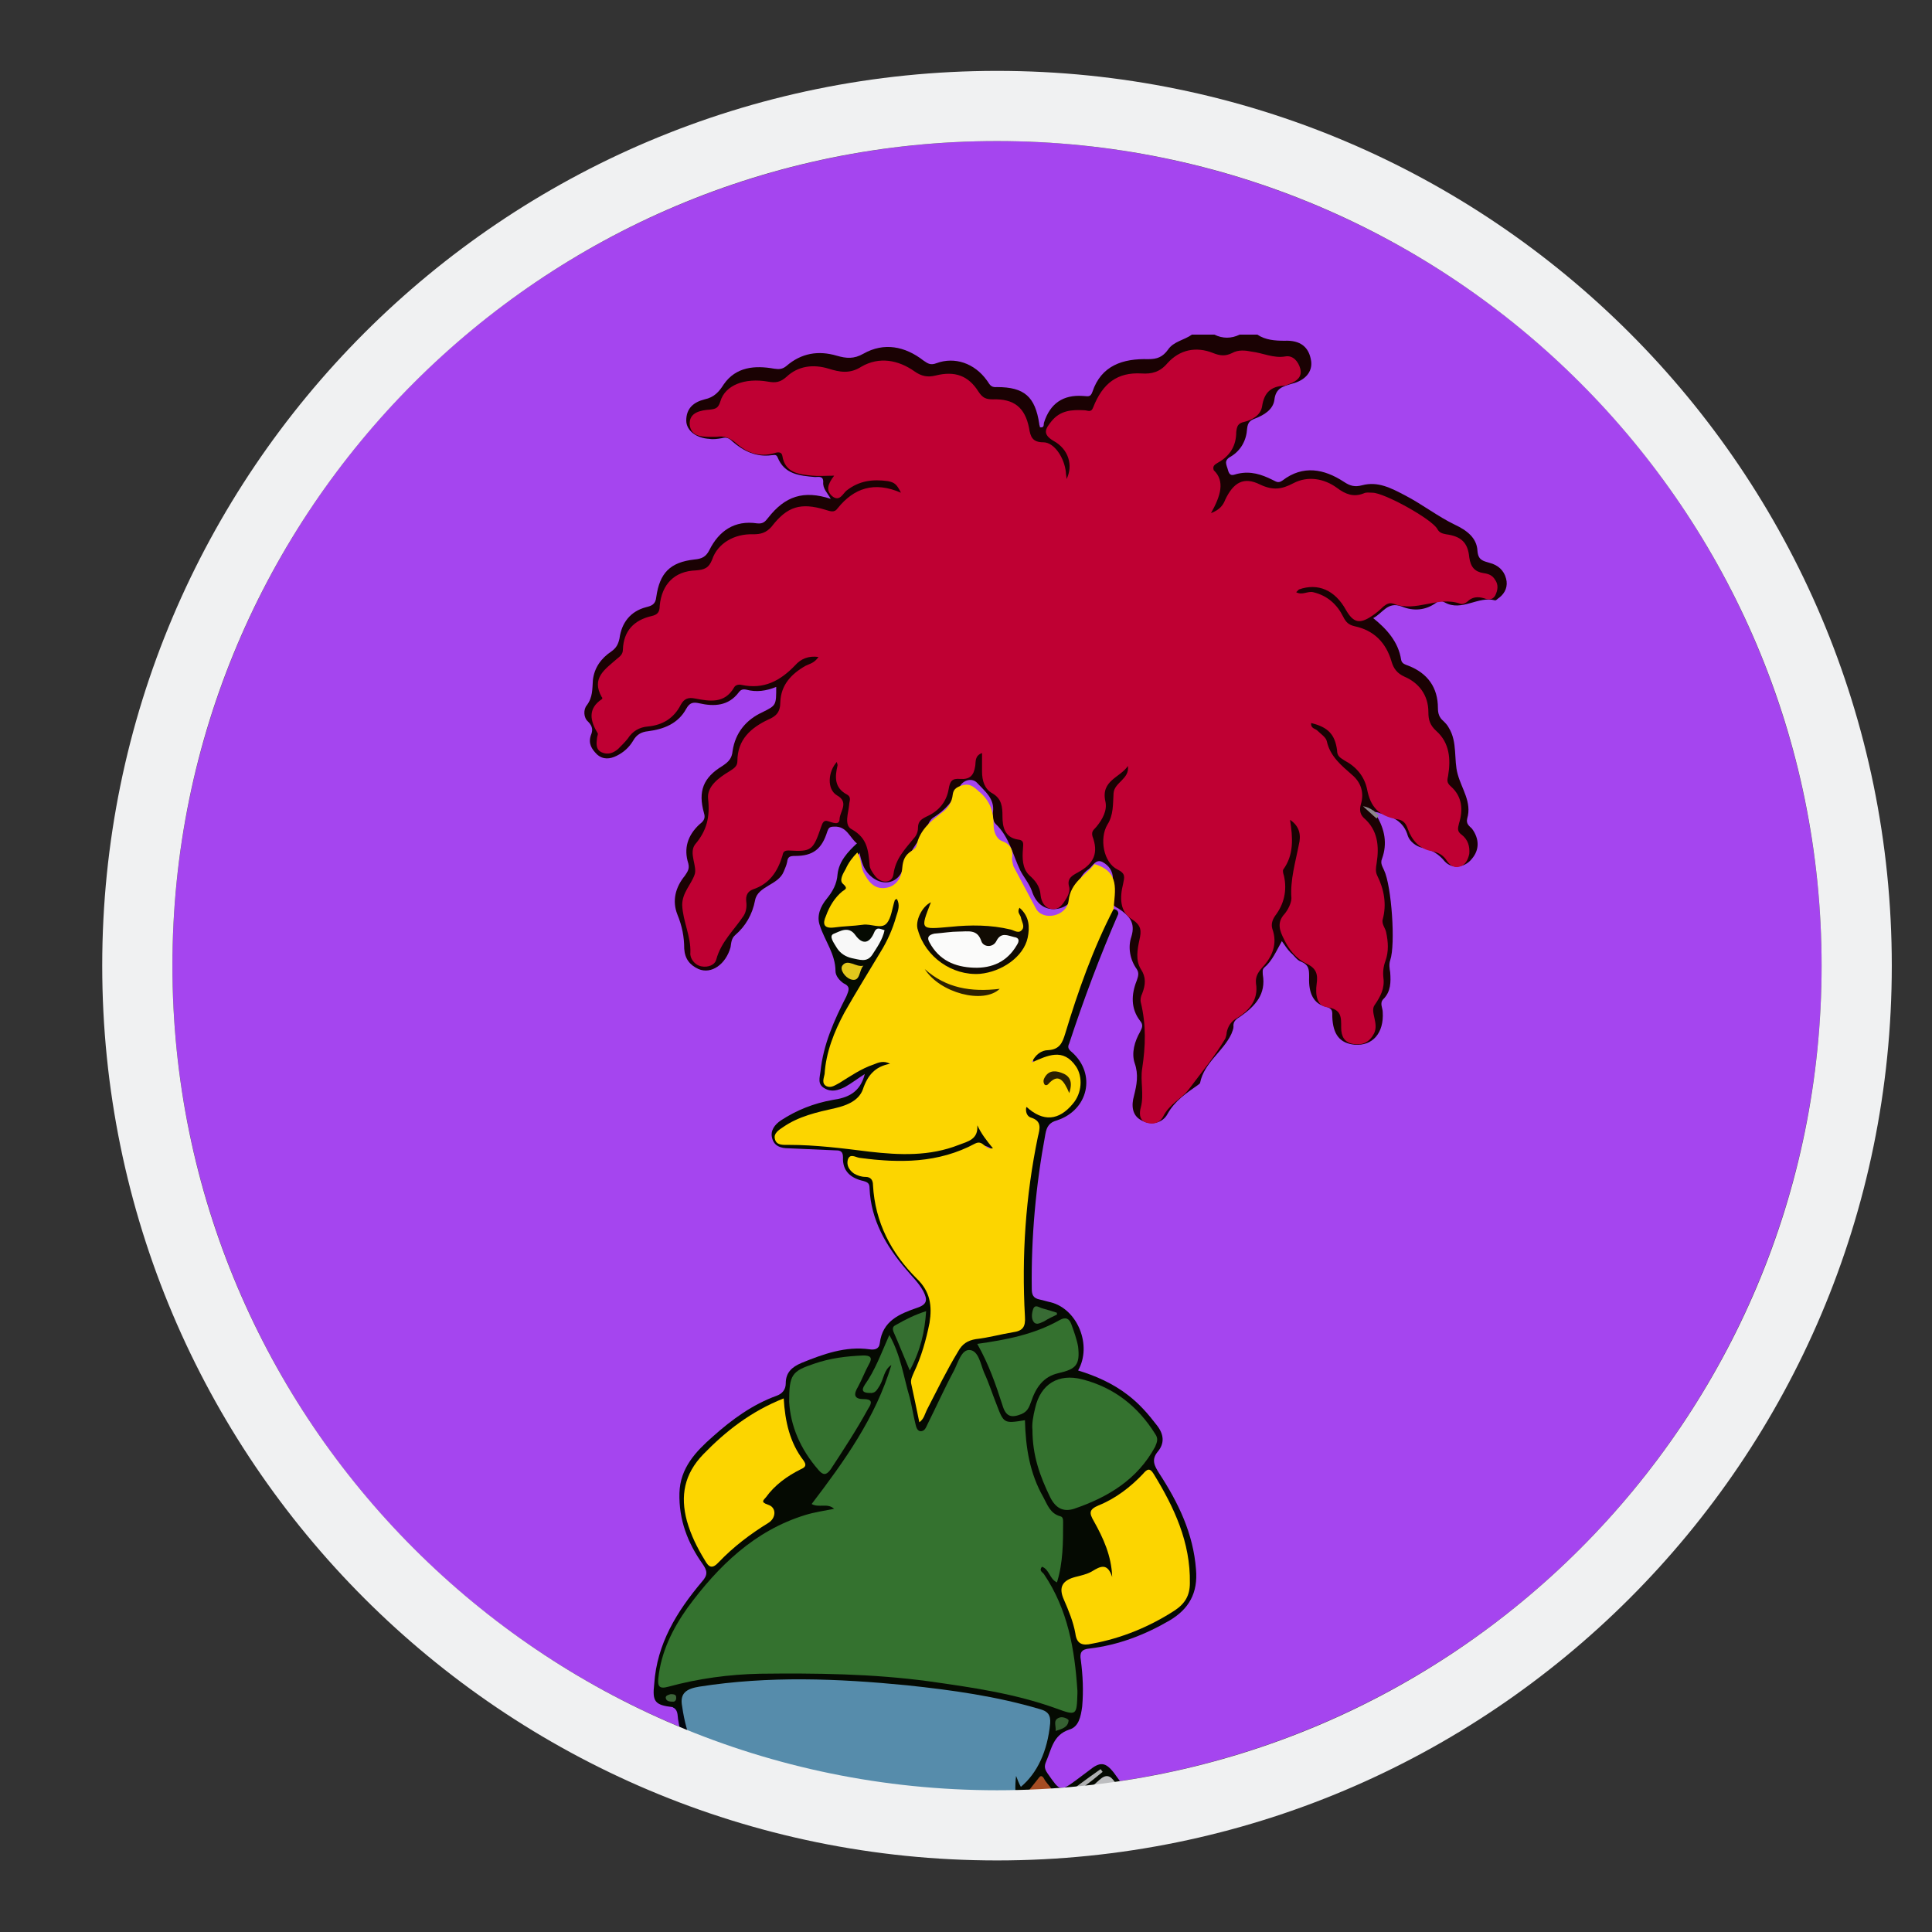 <?xml version="1.0" encoding="utf-8"?>
<!-- Generator: Adobe Illustrator 17.1.0, SVG Export Plug-In . SVG Version: 6.00 Build 0)  -->
<!DOCTYPE svg PUBLIC "-//W3C//DTD SVG 1.0//EN" "http://www.w3.org/TR/2001/REC-SVG-20010904/DTD/svg10.dtd">
<svg version="1.0" xmlns:x="http://ns.adobe.com/Extensibility/1.0/" xmlns:i="http://ns.adobe.com/AdobeIllustrator/10.0/" xmlns:graph="http://ns.adobe.com/Graphs/1.0/"
	 xmlns="http://www.w3.org/2000/svg" xmlns:xlink="http://www.w3.org/1999/xlink" x="0px" y="0px" viewBox="0 0 283.5 283.5"
	 enable-background="new 0 0 283.5 283.5" xml:space="preserve">
<rect x="0" y="0" width="283.5" height="283.5" fill="#333333" stroke="none"/>
<g id="Calque_2">
	<circle fill="#A545EF" cx="146.3" cy="141.7" r="121"/>
</g>
<g id="Calque_4">
	<g>
		<path fill="#1A0203" d="M125.8,123.8c-1.1-0.8-1.5-2.6-3.4-2.5c-0.7,0-0.8,0.2-1,0.7c-0.8,2.6-2.1,3.6-4.7,3.6
			c-0.8,0-1.1,0.1-1.2,0.9c-0.1,0.5-0.3,0.9-0.5,1.4c-0.8,2-3.8,2.1-4.2,4.2c-0.4,2.1-1.4,3.8-2.9,5.1c-0.6,0.5-0.6,1.2-0.7,1.8
			c-0.7,2.5-2.8,4-4.7,3.2c-1.3-0.6-2-1.5-2.1-3c0-1.7-0.3-3.3-1-5c-0.8-2-0.3-4,1.1-5.7c0.4-0.6,0.7-1,0.5-1.8
			c-0.7-2.2-0.1-4.1,1.6-5.7c0.5-0.4,1-0.8,0.7-1.7c-0.9-3.2-0.1-5.2,2.7-6.9c0.9-0.6,1.4-1.1,1.5-2.2c0.4-2.7,2-4.6,4.4-5.7
			c2-1,2-1,2-3.7c-1.5,0.6-2.9,0.8-4.4,0.4c-0.5-0.1-0.8,0-1.1,0.4c-1.5,2-3.6,2.1-5.8,1.6c-0.9-0.2-1.4-0.1-1.9,0.8
			c-1.2,2.2-3.3,3-5.6,3.3c-1,0.1-1.7,0.5-2.2,1.4c-0.6,1-1.4,1.7-2.4,2.2c-1,0.5-2,0.6-2.9-0.2c-0.8-0.8-1.3-1.6-0.9-2.8
			c0.3-0.7,0.3-1.3-0.4-2c-0.7-0.6-0.7-1.8-0.2-2.4c0.9-1.2,0.8-2.4,0.9-3.7c0.2-1.8,1.2-3.2,2.7-4.2c0.7-0.5,1-1,1.2-1.9
			c0.3-2.3,1.6-4,3.9-4.6c0.8-0.2,1.4-0.4,1.5-1.5c0.5-3.5,2-5.1,5.6-5.5c1.1-0.1,1.7-0.4,2.2-1.4c1.4-2.8,3.7-4.4,7-3.9
			c0.9,0.1,1.2-0.3,1.6-0.8c2.5-3.2,5.2-4.1,9.2-2.8c-0.5-0.9-1.2-1.5-1.1-2.5c0-0.9-0.7-0.7-1.2-0.7c-2.3-0.2-4.5-0.4-5.5-2.9
			c-0.2-0.5-0.6-0.3-0.9-0.3c-2.2,0.3-4.1-0.6-5.7-2c-0.5-0.5-0.9-0.7-1.6-0.5c-0.6,0.1-1.2,0.2-1.8,0.1c-1.9-0.1-3.4-1.2-3.4-2.7
			c0-1.8,1.1-2.7,2.7-3.1c1.4-0.3,2.1-1.1,2.8-2.2c1.8-2.6,4.6-2.8,7.4-2.3c0.7,0.1,1.2,0.1,1.8-0.4c2.2-1.9,4.7-2.3,7.4-1.5
			c1.4,0.4,2.5,0.5,3.9-0.3c3-1.7,6.1-1.1,8.8,1c0.7,0.5,1.1,0.7,1.9,0.4c2.7-1,5.6,0,7.4,2.5c0.4,0.5,0.5,1.1,1.5,1
			c4,0,5.6,1.4,6.2,5.4c0,0.2,0.1,0.3,0.1,0.5c0.7,0.1,0.5-0.4,0.6-0.7c0.9-2.8,2.8-4.1,5.7-3.9c0.6,0,1.1,0.3,1.4-0.6
			c1.3-3.9,4.5-4.9,8.2-4.8c1.3,0,2.1-0.3,2.9-1.4c0.8-1.2,2.4-1.4,3.5-2.2c1.1,0,2.2,0,3.3,0c1.2,0.6,2.5,0.6,3.7,0
			c0.9,0,1.7,0,2.6,0c1.2,0.8,2.6,0.9,4,0.9c2.3-0.1,3.6,0.9,3.9,3c0.2,1.5-0.8,2.8-2.8,3.3c-1.3,0.4-2.4,0.6-2.6,2.4
			c-0.2,1.4-1.5,2.2-2.8,2.7c-0.8,0.3-1.1,0.6-1.2,1.5c-0.1,1.7-0.9,3.2-2.4,4.1c-1.1,0.6-0.6,1.2-0.4,2c0.3,1.1,0.9,0.6,1.5,0.5
			c1.8-0.4,3.4,0.1,5,0.9c0.5,0.2,0.8,0.6,1.5,0.1c3-2.3,6.1-1.7,9,0.2c0.9,0.6,1.6,0.8,2.7,0.5c2.3-0.6,4.2,0.4,6.3,1.5
			c2.5,1.3,4.8,3.1,7.3,4.3c1.7,0.8,3.2,1.9,3.3,3.8c0.1,1.4,0.8,1.5,1.8,1.8c1.2,0.3,2.1,1.1,2.4,2.3c0.3,1.1-0.1,2.1-1,2.8
			c-0.2,0.1-0.4,0.4-0.6,0.4c-2.5-0.7-4.9,1.7-7.4,0.3c-0.4-0.2-0.8-0.4-1.2,0c-1.6,1.2-3.4,1.3-5.1,0.6c-2.1-0.8-2.8,1-4.2,1.7
			c2,1.6,3.7,3.5,4.1,6.1c0.1,0.6,0.6,0.7,1.1,0.9c2.8,1.1,4.3,3.2,4.3,6.2c0,0.8,0.2,1.4,0.8,1.9c0.3,0.3,0.6,0.6,0.8,1
			c1.3,2.1,0.7,4.7,1.3,6.8c0.6,2.2,2.1,4.1,1.4,6.5c-0.2,0.8,0.3,1.1,0.7,1.5c1.1,1.5,1.1,3.1,0,4.4c-1,1.3-2.9,1.6-4,0.4
			c-0.9-1.1-1.9-1.7-3.3-2c-0.9-0.2-1.8-0.9-2.1-1.7c-0.6-2.2-2.3-2.9-4.2-3.4c-0.3-0.2-0.7,0-0.9-0.4c0,0.4,0.4,0.5,0.5,0.8
			c1.2,2,1.6,4.1,0.8,6.3c-0.3,0.7,0.1,1.2,0.3,1.7c1.1,2.3,1.7,10.9,0.9,13.2c-0.2,0.6-0.1,1.2,0,1.8c0.1,1.4,0.1,2.8-1,3.9
			c-0.6,0.6-0.1,1.3-0.1,1.9c0.2,3.1-1.5,5-4.1,4.8c-2.2-0.2-3.2-1.5-3.3-4.1c0-0.8,0.1-1.2-1-1.5c-1.7-0.4-2.5-1.9-2.4-4.3
			c0-1.1,0-1.8-1.2-2.3c-0.6-0.2-1-0.9-1.5-1.3c-0.5-0.5-0.8-1-1.3-1.7c-0.8,1.4-1.4,2.9-2.6,3.9c-0.3,0.3-0.2,0.6-0.2,1
			c0.5,2.9-1.1,4.6-3.2,6.1c-0.6,0.4-1.2,0.7-1.1,1.6c0,0.3-0.2,0.7-0.3,1c-1.2,2.6-4,4.2-4.6,7.2c0,0.1-0.2,0.2-0.3,0.3
			c-1.7,1.2-3.4,2.3-4.5,4.3c-0.7,1.3-2.4,1.7-3.8,0.9c-1.4-0.7-1.5-2.2-1.1-3.6c0.4-1.6,0.7-3.1,0.1-4.8c-0.5-1.5,0-3.2,0.8-4.6
			c0.3-0.6,0.5-1,0-1.6c-1.4-1.8-1.3-3.9-0.5-5.9c0.2-0.6,0.4-1.1,0-1.7c-1-1.4-1.3-3.2-0.8-4.7c0.7-2.2-0.4-3.2-1.9-4.2
			c-0.4-0.2-0.8-0.4-0.9-0.9c0-1.2,0.1-2.3,0.1-3.5c0-1.1-0.6-1.9-1.5-2.4c-1-0.5-1.4,0.5-2,1c-0.9,0.6-1.4,1.4-1.6,2.6
			c-0.3,1.9-1.7,3.2-3.4,3.3c-1.5,0.1-2.8-0.8-3.4-2.7c-0.4-1.1-1.2-2-1.7-3c-1.1-2.3-1.6-4.9-3.6-6.8c-0.4-0.4-0.5-1.2-0.4-1.7
			c0.3-2-1.2-3.1-2.3-4.3c-0.7-0.8-2.1-0.5-2.6,0.6c-0.8,1.9-2.1,3.4-3.9,4.5c-0.4,0.3-0.6,0.7-0.8,1.2c-0.2,0.5-0.3,1.1-0.7,1.5
			c-1.5,1.5-2.2,3.3-3,5.1c-0.9,2-3.1,2.2-4.7,0.7c-1.3-1.2-1.4-2.8-1.8-4.3C125.8,124.5,125.7,124.2,125.8,123.8z"/>
		<path fill="#050A02" d="M98.7,250.5c0.6,0.1,1.3,1.5,1.7-0.2c0-1.5,0.9-2.1,2.3-2.3c3.8-0.6,7.7-0.9,11.5-1.1
			c8.3-0.2,16.5,0.6,24.8,1.6c4.3,0.5,8.6,1.3,12.8,2.6c0.8,0.3,1.8,0.5,1.7,1.6c-0.3,2.7-0.8,5.3-2.6,7.6c-0.3,0.4-0.6,0.8-1.2,0.4
			c-1.4-1.1-1.3,0.1-1.3,1c0,1.1,0.2,2.2,0.3,3.3h18c-1-1.6-2-3.2-3.2-4.8c-1.3-1.7-2.1-1.7-3.7-0.4c-0.5,0.4-1.1,0.8-1.6,1.2
			c-2.7,2-2.6,1.9-4.5-0.8c-0.4-0.6-0.5-1-0.2-1.7c0.8-1.8,1-3.9,3.4-4.7c1.4-0.4,1.7-1.9,1.9-3.4c0.2-2.3,0.1-4.5-0.2-6.8
			c-0.2-1.1,0.1-1.6,1.3-1.7c4.2-0.5,8.1-2,11.7-4.1c2.9-1.7,4.2-4.1,3.9-7.5c-0.4-5.3-2.6-9.8-5.4-14.1c-0.7-1.1-1.2-2-0.2-3.2
			c1-1.2,0.9-2.5-0.1-3.8c-1.3-1.7-2.6-3.2-4.3-4.5c-2.2-1.7-4.7-2.8-7.3-3.6c2.1-3.7-0.1-9-4-10c-0.5-0.1-1.1-0.3-1.6-0.4
			c-1-0.2-1.2-0.7-1.2-1.6c-0.1-7.6,0.6-15.2,2-22.7c0.2-1.1,0.6-1.7,1.7-2c4.6-1.5,5.8-6.8,2.2-10c-0.5-0.4-0.7-0.7-0.4-1.3
			c2.1-6.4,4.5-12.8,7.2-19c0-0.4-0.2-0.6-0.6-0.7c-0.8,0.1-0.9,0.9-1.2,1.5c-2.5,5.1-4.4,10.5-6.1,16c-0.5,1.5-1.2,2.6-2.8,3
			c-0.8,0.2-2.1,0.7-1.8,1.7c0.4,1.2,1.5,0.2,2.2,0c2.5-0.7,4.3,0.6,4.3,3.2c0,3.3-2.9,5.2-5.9,3.9c-0.5-0.2-1.2-0.7-1.7-0.1
			c-0.5,0.7,0.2,1.3,0.7,1.6c0.8,0.6,1,1.3,0.8,2.2c-1.7,8.8-2.3,17.6-2,26.5c0,1.1-0.4,1.6-1.4,1.8c-1.3,0.3-2.6,0.6-4,0.8
			c-2.3,0.2-3.8,1.3-4.9,3.3c-1.5,2.6-2.7,5.4-4.2,8.1c-1-2.8-1.1-5.5,0.4-8.1c0.6-1.1,0.8-2.5,1.1-3.7c0.9-3.4,0.3-6.3-2.3-8.9
			c-3.3-3.3-5.2-7.4-5.8-12.1c-0.2-1.3-0.7-2-1.9-2.3c-0.7-0.2-1.6-0.4-1.4-1.3c0.2-0.8,1.1-0.4,1.8-0.4c0.2,0,0.4,0.1,0.5,0.1
			c4.9,0.4,9.7,0.4,14.3-1.6c1-0.4,1.9-0.8,3-0.2c0.3,0.2,0.7,0.2,1-0.1c0.2-0.3,0.1-0.7-0.1-1c-0.5-0.7-1-1.4-1.4-2.1
			c-0.5-0.8-1.1-0.7-1.4,0.2c-0.4,1.1-1.2,1.5-2.1,1.8c-1.9,0.7-3.9,1-5.9,1.1c-4.2,0.2-8.3-0.4-12.5-0.9c-2.1-0.3-4.3-0.2-6.4-0.3
			c-0.4,0-0.9-0.1-1.1-0.5c-0.2-0.5,0.2-0.8,0.6-1.1c0.4-0.4,0.9-0.6,1.4-0.9c1.9-0.9,3.9-1.4,5.9-2c2.4-0.6,4.2-1.9,5-4.4
			c0.3-0.9,0.9-1.3,1.7-1.5c0.7-0.2,1.6-0.5,1.2-1.5c-0.3-0.8-1.2-0.3-1.8-0.2c-0.4,0.1-0.8,0.3-1.2,0.4c-1.5,0.7-2.9,1.6-4.4,2.3
			c-1.4,0.7-1.7,0.5-1.7-1.1c0.1-2.2,0.9-4.3,1.8-6.3c1.8-4,4.5-7.6,6.6-11.5c1-1.8,1.9-3.6,2.2-5.6c0.1-0.7,0.3-1.9-0.6-2
			c-0.8-0.1-1,1-1.1,1.7c-0.3,1.3-1,2-2.5,1.8c-1.4-0.1-2.8,0-4.2,0.2c-0.6,0.1-1.4,0.3-1.9-0.3c-0.4-0.6,0.1-1.3,0.3-1.9
			c0.1-0.3,0.3-0.5,0.5-0.8c1-1.1,2.1-2.2,1.6-4c-0.2-0.6,0.4-1.2,0.8-1.8c0.3-0.5,0.8-0.9,0.7-1.6c0-0.3-0.1-0.6-0.4-0.8
			c-1.4,1.3-2.7,2.7-2.9,4.6c-0.1,1.4-0.7,2.5-1.6,3.6c-0.9,1.1-1.5,2.5-1,3.9c0.7,2.2,2.3,4.2,2.3,6.7c0,0.7,0.6,1.4,1.2,1.8
			c1.1,0.5,0.7,1.1,0.4,1.9c-1.8,3.5-3.4,7.1-3.8,11c-0.1,0.9-0.5,1.9,0.6,2.5c1,0.6,2,0.3,3-0.2c0.9-0.5,1.8-1.2,2.9-1.9
			c-0.7,2.8-2.6,3.5-4.7,3.8c-2.8,0.5-5.3,1.5-7.6,3c-0.9,0.6-1.6,1.5-1.3,2.6c0.3,1.2,1.3,1.5,2.4,1.5c2.3,0.1,4.5,0.2,6.8,0.3
			c0.6,0,1.2,0,1.2,1c-0.1,2.1,1.2,3.1,3,3.5c0.7,0.2,0.9,0.4,0.9,1.1c0.2,4.6,2.4,8.4,5.3,11.8c0.9,1.1,1.9,2,2.6,3.3
			c0.6,1.2,0.6,1.9-0.9,2.4c-2.6,0.9-5.1,1.9-5.5,5.2c-0.1,0.9-0.8,1-1.5,0.9c-3.5-0.5-6.8,0.7-10,2c-1.4,0.6-2.3,1.4-2.3,3
			c0,0.9-0.5,1.5-1.3,1.8c-3.6,1.3-6.6,3.5-9.4,6c-2.5,2.2-4.8,4.6-4.9,8.3c-0.1,3.9,1.2,7.3,3.4,10.4c0.7,1,0.8,1.6-0.1,2.6
			c-3.7,4.4-6.6,9.1-7,15C95.7,249.7,96.1,250.2,98.7,250.5z"/>
		<path fill="#8D878B" d="M202,120.1c-0.6-0.5-1.1-1-2-1.8c1.2,0.2,1.8,0.9,2.4,1.4C202.2,119.8,202.1,120,202,120.1z"/>
		<path fill="#02070F" d="M99.5,252.3c0.4,2.7,1.4,5.2,3.1,7.4c1.3,1.6,2.1,3.4,2.8,5.3h1.4c0,0,0,0,0,0c0,0,0,0,0,0h3.2
			c-4.6-3.1-8-7.2-9.2-13.1c-0.1-0.6-0.1-1.3-0.8-1.5c-0.3,1.4-0.9-0.5-1.3,0.1C99.5,250.9,99.4,251.6,99.5,252.3z"/>
		<path fill="#BF0033" d="M177.7,75.3c1.3-0.5,1.8-1.2,2.1-2c1.2-2.5,2.7-3.4,5.1-2.2c1.9,0.9,3.2,0.7,4.9-0.2
			c2.1-1.1,4.5-0.7,6.4,0.7c1.2,0.9,2.4,1.4,3.9,0.8c0.4-0.2,0.8-0.1,1.3-0.1c1.7,0,8.6,3.8,9.5,5.3c0.3,0.6,0.8,0.7,1.3,0.8
			c2.2,0.3,3.2,1.2,3.4,3.4c0.2,1.4,0.8,2.1,2.1,2.3c0.7,0.1,1.3,0.3,1.7,1c0.5,0.7,0.4,1.5,0,2.3c-0.4,0.7-1.1,0.6-1.6,0.4
			c-1-0.3-1.8-0.2-2.5,0.5c-0.2,0.2-0.7,0.4-1,0.3c-3.3-1.2-6.5,1.3-9.8,0c-0.6-0.2-1,0-1.5,0.4c-0.5,0.5-1.1,1-1.7,1.4
			c-1.8,1.2-2.7,1-3.8-0.9c-1.6-2.9-4.1-4-6.9-3c-0.1,0.1-0.2,0.2-0.4,0.4c0.9,0.5,1.7-0.2,2.5,0c2.1,0.5,3.5,1.8,4.4,3.6
			c0.4,0.8,0.8,1.2,1.7,1.4c2.8,0.6,4.6,2.4,5.4,5.2c0.3,1,0.8,1.7,1.9,2.2c2.1,0.9,3.5,2.7,3.5,5.2c0,1.1,0.2,1.9,1.2,2.8
			c1.9,1.7,2.1,4.1,1.7,6.5c-0.1,0.6-0.3,1,0.4,1.6c1.7,1.5,1.8,3.5,1.2,5.4c-0.2,0.8-0.3,1.2,0.4,1.7c0.9,0.7,1.2,1.7,1.1,2.8
			c-0.2,0.9-0.6,1.7-1.5,1.9c-0.8,0.2-1.4-0.3-1.8-0.9c-0.5-0.8-1.2-1.2-2.2-1.4c-1.8-0.3-2.9-1.6-3.5-3.2c-0.3-0.9-0.7-1.4-1.7-1.5
			c-2.6-0.5-3.8-1.8-4.3-4.4c-0.4-1.9-1.6-3.3-3.3-4.2c-0.6-0.4-1.1-0.6-1.1-1.5c-0.3-2.3-1.3-3.4-3.8-4c-0.1,0.8,0.6,0.8,0.9,1.1
			c0.5,0.5,1.3,1,1.4,1.6c0.5,2.2,2.1,3.5,3.7,4.9c1.3,1.1,1.8,2.6,1.3,4.3c-0.2,0.7-0.2,1.4,0.4,2c2.1,1.8,2.3,4.2,1.9,6.7
			c-0.1,0.6-0.2,1.2,0.1,1.8c1,2,1.4,4.2,0.8,6.4c-0.2,0.7,0.4,1.3,0.5,1.9c0.3,1.4,0.4,2.8-0.1,4.2c-0.3,0.8-0.4,1.6-0.3,2.5
			c0.2,1.5-0.4,2.7-1.3,4c-0.7,1,0.7,2.7-0.1,4.2c-0.7,1.3-1.7,1.7-3,1.5c-1.3-0.2-1.8-1.1-1.8-2.4c0-1.5,0.1-2.7-2.1-3
			c-1.5-0.2-1.7-1.9-1.5-3.4c0.2-1.4,0-2.3-1.5-3c-1.5-0.7-2.6-2.1-3.3-3.6c-0.6-1.2-1.1-2.4,0.1-3.7c0.5-0.6,1-1.6,1-2.3
			c-0.2-2.7,0.6-5.3,1.1-7.9c0.3-1.2,0.2-2.6-1.3-3.6c0.4,2.6,0.6,5.1-1,7.3c-0.1,0.2,0,0.6,0.1,0.9c0.5,2.2,0,4.2-1.3,5.9
			c-0.4,0.6-0.6,1.2-0.4,1.9c0.8,2.2,0,4.1-1.5,5.7c-0.6,0.7-1,1.3-0.9,2.3c0.4,2.4-1,4-2.8,5.1c-0.9,0.5-1.3,1.2-1.5,2.1
			c0,0.3-0.1,0.6-0.2,0.9c-1.6,2.7-3.6,5.1-5.4,7.5c-1,1.3-2.8,2.1-3.7,3.9c-0.5,1-1.5,1.3-2.6,0.9c-1-0.4-0.9-1.5-0.7-2.2
			c0.5-1.9-0.1-3.9,0.2-5.7c0.5-3.3,0.6-6.4-0.2-9.7c-0.1-0.4,0-0.9,0.2-1.3c0.5-1.3,0.6-2.4-0.2-3.6c-0.8-1.3-0.5-2.9-0.2-4.3
			c0.3-1.3,0.3-2.1-1.1-3c-1.8-1.1-1.8-3.2-1.3-5.2c0.2-1,0.4-1.5-0.8-2.1c-2.1-1-2.7-4.6-1.5-6.6c0.9-1.4,0.8-3,0.9-4.6
			c0.1-1.6,2.4-2.1,2.1-4c-1.1,1.7-4,2.1-3.3,5.2c0.3,1.3-0.4,2.6-1.3,3.7c-0.3,0.4-0.8,0.6-0.6,1.4c0.9,2.4,0.3,4-2.1,5.3
			c-0.9,0.5-1.7,0.9-1.3,2.2c0.1,0.5-0.1,1.1-0.4,1.6c-0.5,0.8-1,1.7-2.1,1.6c-1.1-0.1-1.6-1.1-1.7-2c-0.1-1.4-0.8-2.2-1.7-3
			c-1-1-1-2.5-0.9-3.8c0-0.6,0.3-1.3-0.7-1.4c-2-0.3-2.3-1.9-2.3-3.4c0-1.4-0.1-2.6-1.5-3.4c-1.1-0.6-1.5-1.8-1.5-3.2
			c0-0.8,0-1.7,0-2.7c-1.1,0.4-0.9,1.3-1,1.9c-0.2,1.4-0.8,2-2.2,1.9c-1.2-0.1-1.5,0.3-1.7,1.5c-0.3,1.8-1.4,3.2-3.2,4
			c-0.8,0.4-1.3,0.7-1.3,1.7c0,0.5-0.2,1.1-0.6,1.5c-1.3,1.6-2.7,3-3,5.3c-0.2,1.4-1.9,1.4-2.8,0.1c-0.3-0.4-0.7-1-0.7-1.5
			c-0.2-2.1-0.3-3.9-2.6-5.2c-1.2-0.6-0.5-2.4-0.4-3.6c0-0.5,0.4-1.1-0.3-1.5c-1.9-1-1.8-2.6-1.4-4.3c0-0.2-0.1-0.3-0.1-0.5
			c-1.3,1.4-1.5,4,0,4.9c1.8,1,0.5,2.3,0.4,3.4c0,1.1-1,0.6-1.7,0.4c-0.6-0.2-0.8,0.2-1,0.8c-1.2,3.5-1.4,3.7-4.8,3.5
			c-0.8,0-0.8,0.4-0.9,0.8c-0.7,2.3-1.9,4.1-4.3,4.9c-0.8,0.3-1.1,0.9-1,1.8c0.1,0.7,0,1.5-0.4,2.1c-1.4,2.1-3.3,3.8-4,6.4
			c-0.2,0.8-1.2,1.2-2.2,1c-1-0.2-1.7-1.2-1.6-2c0.1-2.4-1.1-4.6-1.2-7c0-1.8,1.3-3,1.8-4.4c0.5-1.2-0.9-3.2,0.1-4.5
			c1.7-2,2.2-4,1.9-6.7c-0.2-1.8,1.6-3.1,3.1-4c0.6-0.4,1.2-0.7,1.2-1.5c0-3.2,2-4.9,4.5-6.1c1.2-0.5,1.8-1.1,1.8-2.6
			c0.1-2.5,1.6-4.1,3.7-5.3c0.6-0.3,1.3-0.4,1.9-1.3c-1.5-0.2-2.6,0.3-3.4,1.2c-2.2,2.3-4.6,3.6-7.9,2.9c-0.4-0.1-0.9,0-1.1,0.4
			c-1.4,2.4-3.6,2-5.7,1.6c-1-0.2-1.6,0-2.1,0.9c-1,2-2.7,3-4.8,3.2c-1.3,0.1-2.3,0.7-3,1.8c-0.4,0.5-0.9,1-1.4,1.5
			c-0.7,0.6-1.5,0.9-2.4,0.5c-0.9-0.4-0.8-1.3-0.7-2.1c0-0.2,0.2-0.6,0.1-0.7c-1.1-1.8-1.5-3.6,0.6-5c0.1,0,0.1-0.3,0-0.3
			c-1.6-2.8,0.5-4.1,2.2-5.6c0.5-0.4,0.9-0.7,0.9-1.4c0.1-2.7,1.6-4.3,4.2-4.9c0.9-0.2,1.2-0.6,1.2-1.5c0.3-3.2,2.2-5.1,5.3-5.2
			c1.2-0.1,1.9-0.3,2.4-1.6c0.8-2.4,3.3-3.8,6-3.7c1.1,0,1.9-0.2,2.7-1.1c2.3-3,4.3-3.6,7.9-2.5c0.7,0.2,1.3,0.5,1.8-0.2
			c2.4-3,5.4-4,9.3-2.3c-0.6-1.2-0.9-1.5-1.9-1.7c-2.2-0.3-4.2-0.1-6.1,1.4c-0.5,0.4-1,1.7-2.1,0.8c-0.9-0.8-0.7-1.7,0.3-3
			c-1.3,0-2.3,0.1-3.2,0c-2-0.2-4-0.4-4.4-2.9c-0.1-0.6-0.6-0.6-1.2-0.4c-2.1,0.6-3.9,0-5.5-1.4c-0.9-0.8-1.8-1.2-3-1
			c-0.1,0-0.2,0-0.4,0c-1.5,0-3.3,0.1-3.5-1.8c-0.1-1.8,1.6-2.1,3-2.2c0.8-0.1,1.2-0.2,1.5-1.2c0.7-2.4,3.6-3.5,7-2.9
			c1.1,0.2,1.8,0.1,2.7-0.7c1.7-1.6,3.9-1.9,6.2-1.2c1.6,0.5,3.1,0.8,4.8-0.3c2.6-1.5,5.4-1,7.8,0.7c1,0.7,1.9,0.9,3.1,0.6
			c2.8-0.7,4.8,0,6.3,2.4c0.6,0.9,1.1,1.1,2.1,1.1c3.1-0.1,4.7,1.2,5.3,4.2c0.2,1.3,0.5,2.1,2.1,2.1c1.6,0,3.1,2.3,3.3,4.4
			c0,0.3,0.1,0.6,0.1,1c1-2,0.3-4.4-1.9-5.6c-1.7-1-1.2-1.8-0.3-2.9c1.3-1.6,3-1.7,4.8-1.6c0.5,0,1,0.4,1.3-0.4
			c1.4-3.6,3.6-5.2,7.1-5c1.5,0.1,2.7-0.2,3.8-1.5c1.8-2,4.2-2.5,6.7-1.5c1,0.4,1.8,0.5,2.8,0c0.9-0.5,1.9-0.4,2.9-0.2
			c1.6,0.2,3.2,1,4.9,0.7c1.1-0.2,1.9,0.7,2.2,1.8c0.3,1.2-0.5,1.8-1.5,2.2c-0.3,0.1-0.6,0.3-0.9,0.3c-1.9,0.1-2.9,1-3.2,3
			c-0.2,1.3-1.4,2-2.6,2.3c-1,0.2-1.1,0.7-1.2,1.5c0,2-0.9,3.5-2.7,4.5c-0.5,0.3-0.8,0.5-0.6,1.1C179.8,70.6,179.1,72.8,177.7,75.3z
			"/>
		<path fill="#FCD500" d="M163.4,133.4c-3,5.8-5.2,12-7.1,18.3c-0.4,1.3-0.8,2.3-2.5,2.4c-1,0-1.9,0.7-2.4,1.8
			c2.3-1,4.6-2.2,6.5,0.6c1,1.5,0.9,3.9-0.5,5.5c-2,2.4-4.3,2.7-6.8,0.4c-0.2,1,0.3,1.5,0.7,1.6c1.6,0.5,1.3,1.6,1,2.8
			c-1.8,8.7-2.4,17.5-1.9,26.4c0.1,1.5-0.3,2.1-1.8,2.3c-1.8,0.3-3.6,0.8-5.4,1c-1.2,0.2-2,0.7-2.6,1.8c-1.7,2.8-3.1,5.7-4.6,8.6
			c-0.3,0.6-0.4,1.3-1.1,1.8c-0.4-2-0.8-3.8-1.2-5.7c-0.1-0.6,0.2-1.1,0.4-1.6c1.1-2.3,1.8-4.8,2.3-7.3c0.4-2.5,0.1-4.6-1.9-6.5
			c-3.7-3.7-6.1-8.2-6.4-13.7c0-0.7-0.3-1.2-1.1-1.2c-0.6,0-1.2-0.2-1.7-0.5c-0.7-0.5-1.1-1.2-0.9-2c0.3-1,1.1-0.4,1.7-0.3
			c5.9,0.8,11.6,0.8,17-2.1c1.2-0.6,1.4,1,2.6,0.7c-0.9-1.1-1.7-2.1-2.3-3.4c0.2,2.1-1.4,2.4-2.7,2.9c-4.3,1.7-8.7,1.5-13.1,1
			c-4-0.5-7.9-1-11.9-1c-0.8,0-1.8,0.1-2-0.9c-0.2-0.8,0.6-1.3,1.2-1.7c2.3-1.6,5-2.2,7.7-2.8c1.7-0.4,3.4-1.1,4-2.7
			c0.7-2.1,1.8-3.4,4-3.8c-0.9-0.5-1.7-0.2-2.4,0.1c-1.8,0.6-3.4,1.7-5,2.7c-0.6,0.3-1.2,0.8-1.9,0.5c-0.8-0.4-0.4-1.2-0.3-1.8
			c0.2-3.2,1.4-6.2,2.9-9c1.7-3,3.5-5.9,5.3-8.9c1-1.6,1.8-3.4,2.3-5.2c0.3-0.9,0.6-1.7,0.1-2.6c-0.1,0.1-0.3,0.1-0.3,0.2
			c-0.4,1.2-0.5,2.6-1.2,3.4c-0.8,0.9-2.3,0-3.5,0.2c-1.4,0.2-2.8,0.2-4.2,0.4c-1.6,0.2-1.7-0.6-1.2-1.7c0.5-1.4,1.3-2.7,2.4-3.6
			c0.4-0.3,0.9-0.4,0.1-1.1c-0.6-0.5,0-1.5,0.4-2.2c0.4-0.9,1-1.7,1.7-2.4c0.6,0.9,0.5,2,0.9,2.9c0.7,1.3,1.5,2.5,3.2,2.3
			c1.6-0.2,2.4-1.5,2.5-3c0.1-1.1,0.4-1.8,1.3-2.4c0.4-0.2,0.8-0.6,0.8-0.9c0.5-2.3,2.2-3.6,3.9-4.9c0.8-0.6,1.3-1.5,1.4-2.5
			c0.1-0.7,0.4-1,1.2-1.3c1.2-0.4,1.7,0,2.6,0.8c1.7,1.4,2.2,3,2.2,5c0,0.9,0.4,2,1.2,2.3c1.3,0.5,1.7,1.3,1.5,2.6
			c0,0.3,0.1,0.7,0.2,1.1c1.1,2.1,2.2,4.1,3.3,6.2c1,1.9,4.5,1.2,4.8-1.1c0.3-2.8,2.5-3.7,3.8-5.4
			C164.4,127.9,163.6,130.7,163.4,133.4z"/>
		<path fill="#568CAB" d="M105.4,261.8c1.2,1.2,2.4,2.3,3.7,3.2h40.1c-0.2-1.4-0.3-2.9-0.1-4.4c0.2,0.5,0.4,1.1,0.7,1.6
			c2.4-2,3.9-5.2,4.3-9.3c0.1-1.3-0.4-1.8-1.5-2.1c-6.4-1.9-12.9-2.8-19.5-3.5c-10.2-1-20.3-1.4-30.5,0.2c-1.8,0.3-2.9,0.9-2.5,2.9
			C100.7,254.7,102.3,258.6,105.4,261.8z"/>
		<path fill="#34722F" d="M130.5,195.9c1.7,3,2.1,6.2,3,9.2c0.3,1.2,0.5,2.5,0.8,3.7c0.1,0.4,0.2,1.1,0.7,1.2c0.7,0.1,0.9-0.6,1.1-1
			c1.3-2.6,2.5-5.3,3.9-7.9c0.6-1.2,1.1-3.1,2.3-3c1.3,0.1,1.6,2.1,2.1,3.3c0.7,1.5,1.2,3.1,1.8,4.6c1.1,2.9,1.1,2.9,4.2,2.4
			c0.1,4,0.7,7.8,2.7,11.3c0.6,1.1,1,2.4,2.5,2.8c0.4,0.1,0.4,0.5,0.4,0.9c0,2.9,0,5.9-0.9,8.8c-1.1-0.5-1.1-1.9-2.2-2.3
			c-0.5,0.6,0.1,0.8,0.3,1.1c3.5,5.2,4.5,11,4.9,17.1c0,0.1,0,0.2,0,0.4c-0.1,3.2-0.1,3.3-3.1,2.2c-6.1-2.2-12.4-3.1-18.8-4
			c-8.2-1.1-16.5-1.2-24.7-1.1c-4.5,0.1-9,0.7-13.4,1.9c-1.4,0.4-1.6-0.1-1.5-1.2c0.4-3.9,2.1-7.3,4.3-10.4
			c4.5-6.1,9.8-11.3,17.3-13.6c1.3-0.4,2.7-0.6,4.2-0.9c-1-0.9-2.2-0.1-3.3-0.7c4.8-6.3,9.4-12.7,11.7-20.4c-1.1,0.7-1.1,2-1.7,3
			c-0.4,0.6-0.6,1.2-1.5,1.1c-0.9,0-1.3-0.3-0.7-1.2C128.4,201.1,129.3,198.6,130.5,195.9z"/>
		<path fill="#BDBEC0" d="M165.9,265c-0.7-1.2-1.5-2.3-2.3-3.5c-0.7-1-1.3-1.2-2.3-0.3c-1.6,1.5-3.4,2.6-5.2,3.8H165.9z"/>
		<path fill="#FCD500" d="M163.2,231.4c-0.1-3.1-1.3-5.7-2.7-8.2c-0.7-1.2-0.7-1.7,0.7-2.3c2.5-1,4.7-2.7,6.5-4.6c0.6-0.7,1-1,1.6,0
			c3,4.9,5.4,10,5.3,16c0,1.8-0.7,3-2.2,4c-3.7,2.4-7.8,4.1-12.2,4.9c-1.3,0.3-2.2,0.1-2.4-1.5c-0.3-1.7-1-3.4-1.7-5
			c-0.8-1.8-0.2-2.8,1.7-3.3c0.8-0.2,1.7-0.4,2.4-0.8C161.5,229.8,162.5,229.3,163.2,231.4z"/>
		<path fill="#34722F" d="M151.5,209.8c-0.1-0.8,0.1-2,0.4-3.2c0.8-3.5,3.4-5.1,6.9-4.2c4.7,1.2,8.2,4,10.7,8c0.5,0.7,0.3,1.2,0,1.9
			c-2.6,4.8-6.9,7.4-11.9,9.1c-1.6,0.5-2.7-0.1-3.5-1.7C152.6,216.6,151.5,213.6,151.5,209.8z"/>
		<path fill="#FCD500" d="M115,205.2c0.2,3.4,0.9,6.5,2.9,9.1c0.5,0.7,0.3,1-0.4,1.3c-2,1-3.8,2.3-5.1,4.1c-0.3,0.4-0.9,0.7,0.3,1.1
			c1.3,0.4,1.2,2,0,2.7c-2.6,1.6-5.1,3.5-7.2,5.7c-1,1.1-1.5,0.8-2.1-0.3c-1.1-1.8-2-3.6-2.6-5.7c-1-3.7-0.4-6.9,2.4-9.8
			C106.5,210,110.2,207.1,115,205.2z"/>
		<path fill="#34712F" d="M115.8,205.7c0-4,0.4-4.5,3.7-5.6c2.3-0.8,4.7-1.1,7.2-1.2c1,0,1.4,0.3,0.8,1.3c-0.6,1.1-1,2.2-1.6,3.3
			c-0.6,1-0.7,1.8,0.8,1.8c1.3,0,1.3,0.5,0.7,1.4c-1.7,3.1-3.6,6-5.5,8.9c-0.7,1-1.2,0.8-1.8,0.1C117.4,212.6,116,209.2,115.8,205.7
			z"/>
		<path fill="#34712F" d="M143.4,197.2c4.3-0.6,8.4-1.4,12.1-3.5c0.9-0.5,1.4-0.2,1.7,0.6c0.4,1.1,0.8,2.2,1,3.3
			c0.3,2.7-0.3,3.3-2.9,3.9c-2.2,0.5-3.3,2.1-4,4.2c-0.3,0.8-0.5,1.4-1.4,1.8c-1.5,0.6-2.3,0.4-2.8-1.3
			C146.1,203.1,145.1,200.2,143.4,197.2z"/>
		<path fill="#356F30" d="M135.9,192.4c-0.2,3-0.8,5.7-2.4,8.7c-0.9-2.1-1.6-3.9-2.4-5.7c-0.2-0.6,0-0.8,0.4-1
			C132.9,193.6,134.3,192.9,135.9,192.4z"/>
		<path fill="#F8F8F8" d="M129.8,136.5c-0.3,1.4-1.1,2.5-1.8,3.6c-0.8,1.2-1.9,0.7-3,0.5c-0.9-0.2-1.7-0.7-2.2-1.5
			c-0.4-0.7-1.3-1.8-0.4-2.1c0.8-0.3,2.1-1.2,3.1,0.2c1,1.4,2,1.3,2.7-0.2C128.6,135.9,129.1,136.3,129.8,136.5z"/>
		<path fill="#A64D23" d="M154,265c0.2-0.3,0.4-0.6,0.5-1c0.5-1.3-0.8-2-1.3-3c-0.1-0.2-0.4-0.6-0.7-0.2c-0.9,1.1-1.7,2.2-2.5,3.1
			c0.1,0.4,0.1,0.7,0.2,1.1H154z"/>
		<path fill="#386B34" d="M155.1,192.9c-0.6,0.3-1.3,0.6-1.9,1c-0.5,0.2-1.1,0.6-1.5,0.1c-0.4-0.5-0.3-1.3-0.1-1.9
			c0.3-0.8,0.9-0.2,1.4-0.1c0.7,0.2,1.4,0.4,2,0.6C155.1,192.6,155.1,192.7,155.1,192.9z"/>
		<path fill="#E2C71C" d="M126.7,141.7c-0.7,0.7-0.4,2.5-1.9,2c-0.8-0.3-1.6-1.4-1.2-2C124.4,140.6,125.6,142,126.7,141.7z"/>
		<path fill="#AFB0B1" d="M155.5,264c2-1.5,4-3,6-4.4c0.1,0.1,0.2,0.3,0.3,0.4c-1.9,1.6-3.9,3.1-6,4.4
			C155.7,264.2,155.6,264.1,155.5,264z"/>
		<path fill="#366132" d="M154.9,254c0.1-0.8-0.5-1.7,0.7-2c0.5-0.1,1.3,0.3,1.2,0.5C156.7,253.5,155.8,253.7,154.9,254z"/>
		<path fill="#3D663A" d="M99.2,248.9c0.1,0.5-0.1,0.8-0.4,0.8c-0.4,0-1,0-1.1-0.5c-0.1-0.4,0.4-0.5,0.7-0.6
			C98.7,248.6,99.1,248.6,99.2,248.9z"/>
		<path fill="#110B03" d="M136.6,132.4c-1.6,4.1-1.6,4,2.9,3.6c2.9-0.3,5.9-0.3,8.8,0.4c0.5,0.1,1.2,0.7,1.7,0
			c0.4-0.5-0.1-1.2-0.2-1.8c-0.1-0.4-0.6-0.7-0.2-1.4c1.5,1.3,1.5,2.9,1.2,4.4c-0.6,2.8-3.8,5-7,5.3c-4.1,0.3-8-2.5-9.1-6.4
			C134.2,135.2,135.3,133,136.6,132.4z"/>
		<path fill="#2E2101" d="M135.7,142.2c3.1,2.8,6.8,3.4,11,2.9C144.3,147.4,137.9,145.7,135.7,142.2z"/>
		<path fill="#2B1F01" d="M156.9,160.4c-0.8-1.9-1.6-3-3.1-1.3c-0.2,0.2-0.5,0.2-0.6-0.1c-0.1-0.2-0.1-0.5,0-0.7
			c0.5-1.1,1.4-1.3,2.5-0.9C156.9,157.8,157.5,158.6,156.9,160.4z"/>
		<path fill="#FBFBFA" d="M140.6,136.7c1.5,0,2.8-0.4,3.4,1.4c0.3,0.9,1.7,1,2.2,0c0.7-1.4,1.7-0.8,2.6-0.6c0.8,0.1,0.8,0.6,0.4,1.2
			c-1.4,2.4-3.6,3.4-6.3,3.3c-2.8-0.1-5.1-1.1-6.5-3.7c-0.4-0.7-0.2-1.1,0.7-1.3C138.4,136.9,139.6,136.7,140.6,136.7z"/>
	</g>
</g>
<g id="Calque_3">
	<path fill="#F0F1F2" d="M146.3,10.4C73.8,10.4,15,69.2,15,141.7S73.8,273,146.3,273s131.3-58.8,131.3-131.3S218.8,10.4,146.3,10.4z
		 M146.3,262.7c-66.8,0-121-54.2-121-121s54.2-121,121-121s121,54.2,121,121S213.2,262.7,146.3,262.7z"/>
</g>
</svg>
